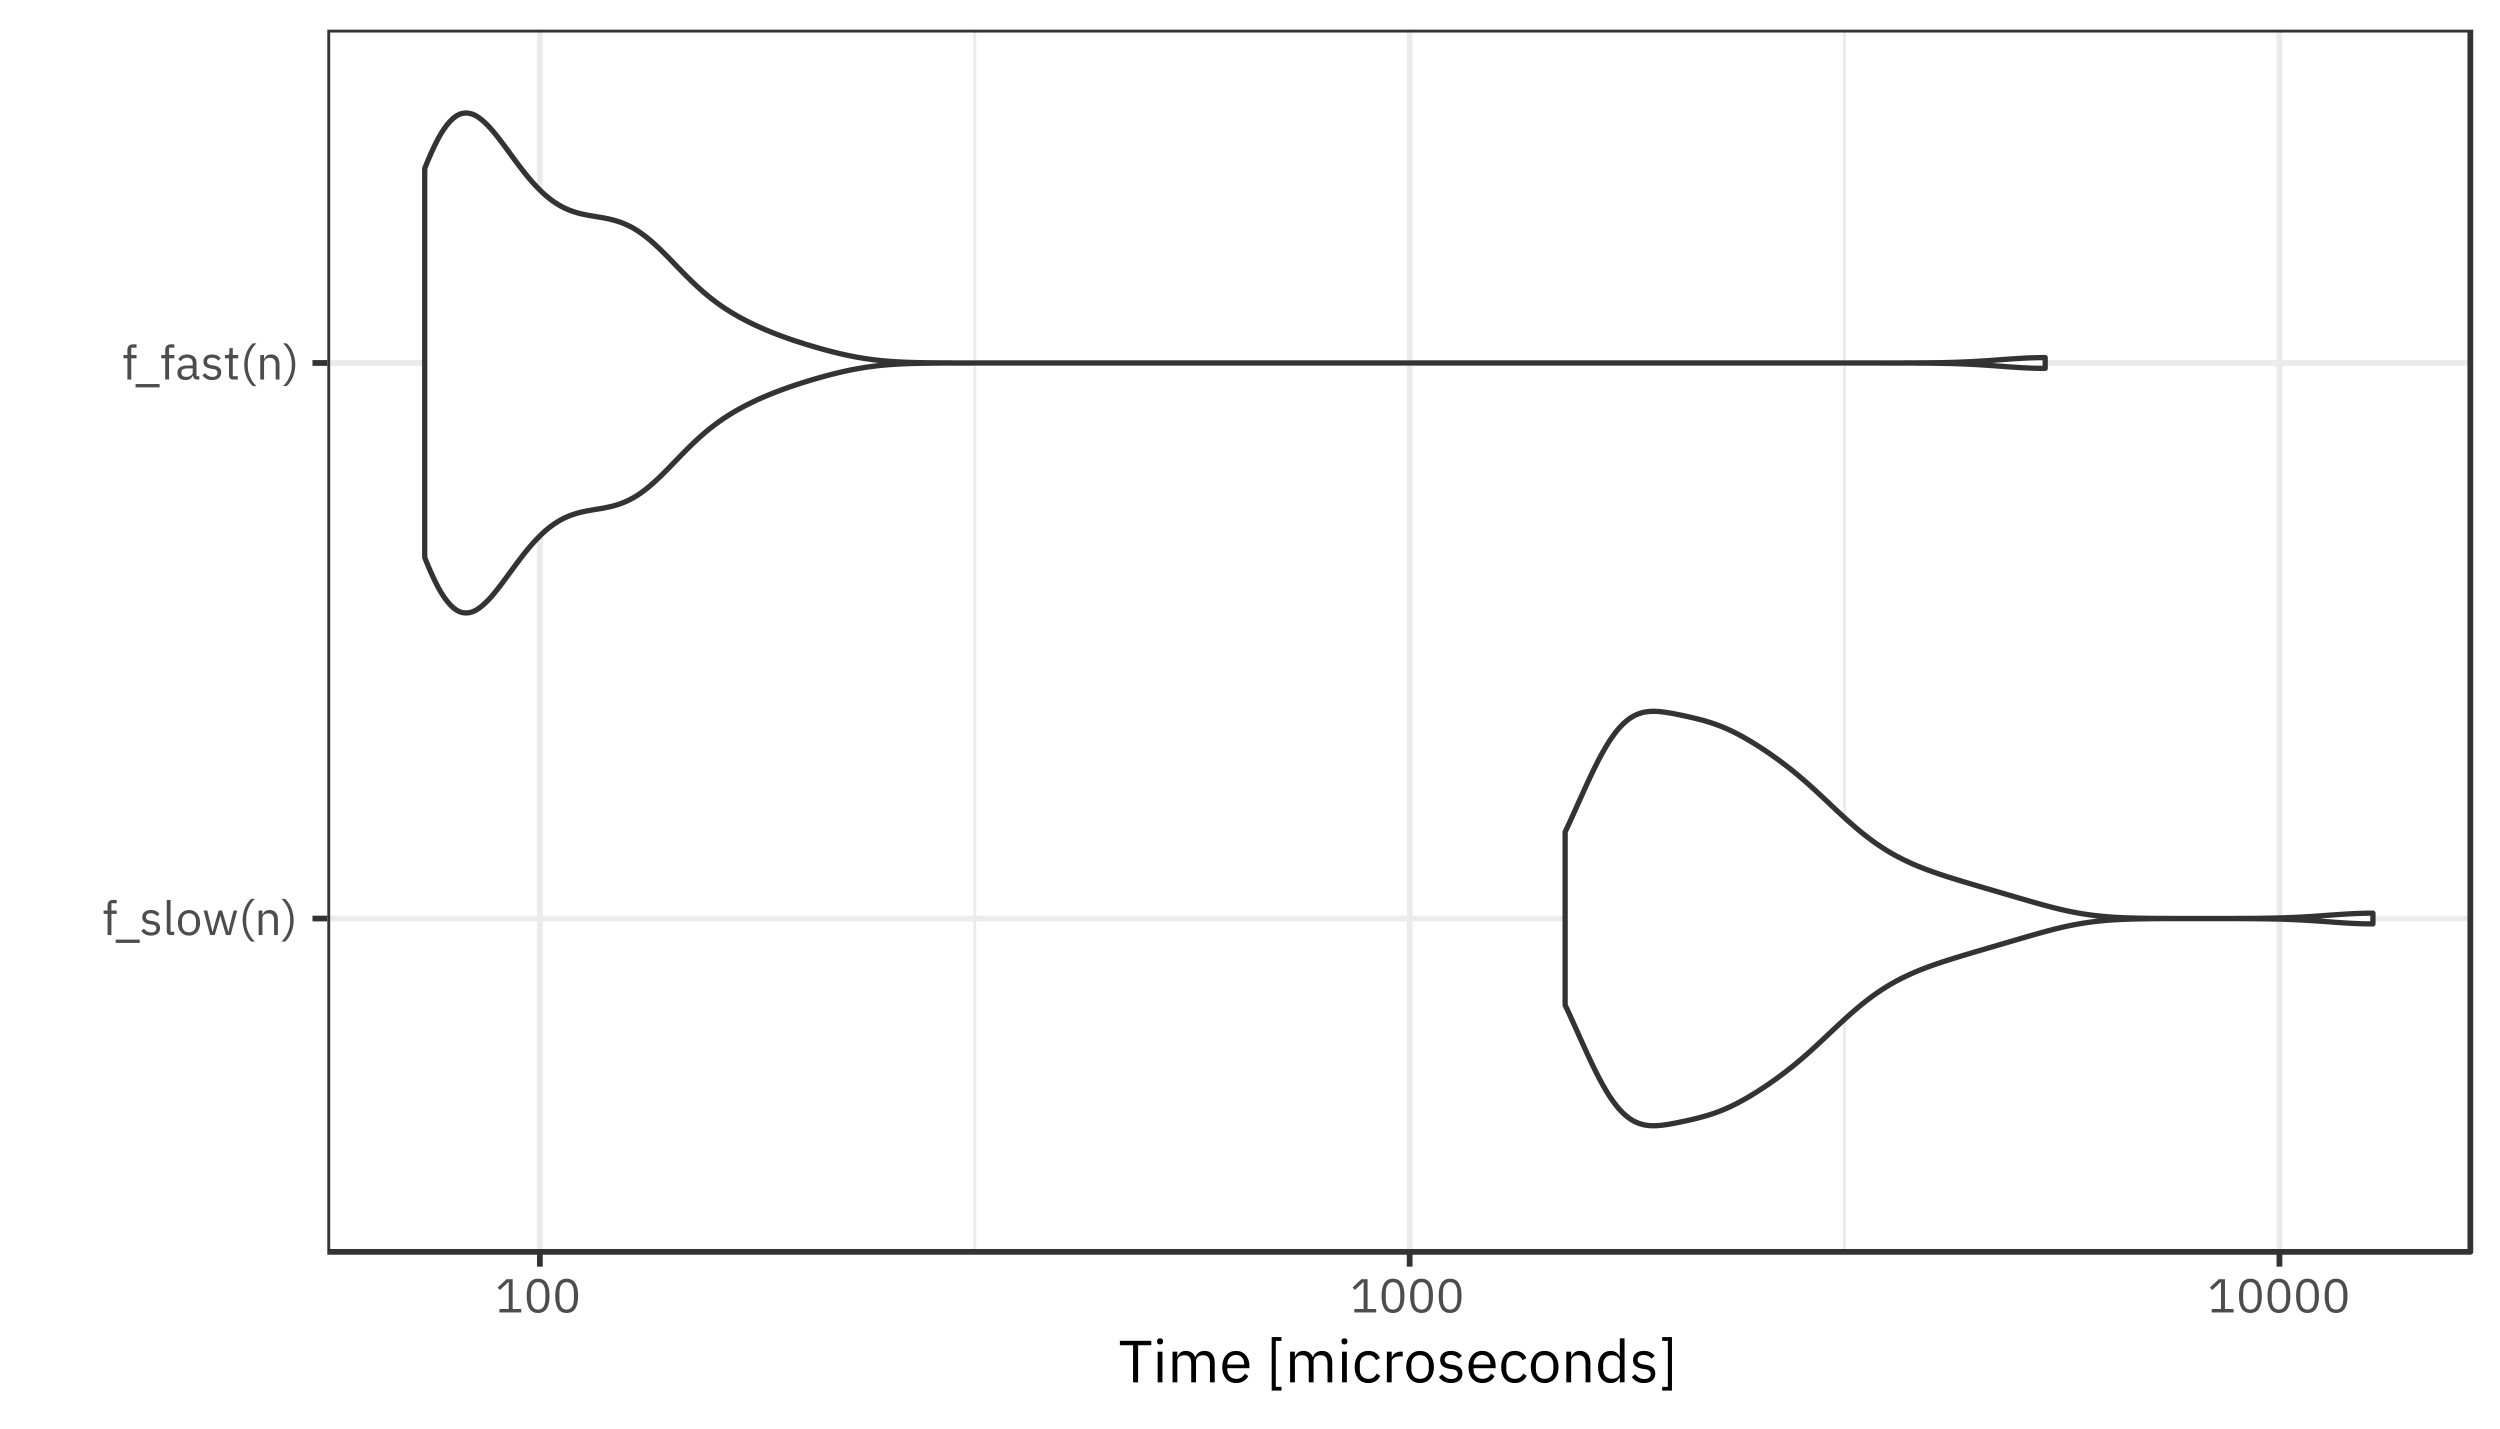 <?xml version="1.0" encoding="UTF-8"?>
<svg xmlns="http://www.w3.org/2000/svg" xmlns:xlink="http://www.w3.org/1999/xlink" width="504pt" height="288pt" viewBox="0 0 504 288" version="1.1">
<defs>
<g>
<symbol overflow="visible" id="glyph0-0">
<path style="stroke:none;" d="M 0.312 0 L 4.219 0 L 4.219 -7.484 L 0.312 -7.484 Z M 0.875 -0.578 L 0.875 -6.906 L 3.641 -6.906 L 3.641 -0.578 Z M 0.875 -0.578 "/>
</symbol>
<symbol overflow="visible" id="glyph0-1">
<path style="stroke:none;" d="M 1.078 0 L 1.859 0 L 1.859 -4.281 L 2.922 -4.281 L 2.922 -4.953 L 1.859 -4.953 L 1.859 -6.422 L 2.922 -6.422 L 2.922 -7.094 L 2.172 -7.094 C 1.438 -7.094 1.078 -6.625 1.078 -5.953 L 1.078 -4.953 L 0.281 -4.953 L 0.281 -4.281 L 1.078 -4.281 Z M 1.078 0 "/>
</symbol>
<symbol overflow="visible" id="glyph0-2">
<path style="stroke:none;" d="M 5.125 1.578 L 5.125 0.906 L 0.281 0.906 L 0.281 1.578 Z M 5.125 1.578 "/>
</symbol>
<symbol overflow="visible" id="glyph0-3">
<path style="stroke:none;" d="M 2.297 0.109 C 3.438 0.109 4.141 -0.469 4.141 -1.422 C 4.141 -2.172 3.719 -2.656 2.625 -2.828 L 2.234 -2.875 C 1.625 -2.969 1.281 -3.172 1.281 -3.641 C 1.281 -4.109 1.625 -4.406 2.25 -4.406 C 2.891 -4.406 3.312 -4.109 3.531 -3.812 L 4.031 -4.266 C 3.641 -4.766 3.109 -5.062 2.312 -5.062 C 1.312 -5.062 0.547 -4.578 0.547 -3.609 C 0.547 -2.688 1.234 -2.312 2.141 -2.172 L 2.531 -2.125 C 3.188 -2.031 3.391 -1.734 3.391 -1.344 C 3.391 -0.828 3.016 -0.531 2.359 -0.531 C 1.734 -0.531 1.281 -0.812 0.891 -1.297 L 0.344 -0.859 C 0.781 -0.266 1.391 0.109 2.297 0.109 Z M 2.297 0.109 "/>
</symbol>
<symbol overflow="visible" id="glyph0-4">
<path style="stroke:none;" d="M 2.312 0 L 2.312 -0.672 L 1.578 -0.672 L 1.578 -7.094 L 0.812 -7.094 L 0.812 -0.797 C 0.812 -0.328 1.109 0 1.625 0 Z M 2.312 0 "/>
</symbol>
<symbol overflow="visible" id="glyph0-5">
<path style="stroke:none;" d="M 2.688 0.109 C 4.016 0.109 4.922 -0.906 4.922 -2.469 C 4.922 -4.047 4.016 -5.062 2.688 -5.062 C 1.359 -5.062 0.453 -4.047 0.453 -2.469 C 0.453 -0.906 1.359 0.109 2.688 0.109 Z M 2.688 -0.562 C 1.859 -0.562 1.281 -1.078 1.281 -2.125 L 1.281 -2.828 C 1.281 -3.875 1.859 -4.391 2.688 -4.391 C 3.516 -4.391 4.094 -3.875 4.094 -2.828 L 4.094 -2.125 C 4.094 -1.078 3.516 -0.562 2.688 -0.562 Z M 2.688 -0.562 "/>
</symbol>
<symbol overflow="visible" id="glyph0-6">
<path style="stroke:none;" d="M 1.625 0 L 2.547 0 L 3.25 -2.375 L 3.672 -3.891 L 3.688 -3.891 L 4.109 -2.375 L 4.812 0 L 5.75 0 L 7.078 -4.953 L 6.344 -4.953 L 5.812 -2.812 L 5.312 -0.641 L 5.281 -0.641 L 4.672 -2.812 L 4.031 -4.953 L 3.344 -4.953 L 2.719 -2.812 L 2.125 -0.641 L 2.094 -0.641 L 1.578 -2.812 L 1.047 -4.953 L 0.297 -4.953 Z M 1.625 0 "/>
</symbol>
<symbol overflow="visible" id="glyph0-7">
<path style="stroke:none;" d="M 0.797 -3 C 0.797 -1.125 1.578 0.516 2.531 1.312 L 3.266 1.312 C 2.219 0.391 1.516 -1.234 1.516 -2.578 L 1.516 -3.391 C 1.516 -4.734 2.203 -6.328 3.266 -7.297 L 2.531 -7.297 C 1.547 -6.453 0.797 -4.844 0.797 -3 Z M 0.797 -3 "/>
</symbol>
<symbol overflow="visible" id="glyph0-8">
<path style="stroke:none;" d="M 1.578 0 L 1.578 -3.438 C 1.578 -4.062 2.172 -4.375 2.797 -4.375 C 3.531 -4.375 3.922 -3.922 3.922 -3.047 L 3.922 0 L 4.688 0 L 4.688 -3.172 C 4.688 -4.375 4.031 -5.062 3.016 -5.062 C 2.281 -5.062 1.859 -4.703 1.625 -4.141 L 1.578 -4.141 L 1.578 -4.953 L 0.812 -4.953 L 0.812 0 Z M 1.578 0 "/>
</symbol>
<symbol overflow="visible" id="glyph0-9">
<path style="stroke:none;" d="M 2.422 -3 C 2.422 -4.844 1.656 -6.453 0.688 -7.297 L -0.047 -7.297 C 1.016 -6.328 1.703 -4.734 1.703 -3.391 L 1.703 -2.578 C 1.703 -1.234 0.984 0.391 -0.047 1.312 L 0.688 1.312 C 1.625 0.516 2.422 -1.125 2.422 -3 Z M 2.422 -3 "/>
</symbol>
<symbol overflow="visible" id="glyph0-10">
<path style="stroke:none;" d="M 4.844 0 L 4.844 -0.672 L 4.281 -0.672 L 4.281 -3.391 C 4.281 -4.438 3.562 -5.062 2.375 -5.062 C 1.484 -5.062 0.891 -4.625 0.625 -4.094 L 1.078 -3.672 C 1.359 -4.109 1.75 -4.406 2.344 -4.406 C 3.125 -4.406 3.516 -4.016 3.516 -3.312 L 3.516 -2.828 L 2.531 -2.828 C 1.094 -2.828 0.422 -2.312 0.422 -1.375 C 0.422 -0.453 1.031 0.109 2.078 0.109 C 2.766 0.109 3.297 -0.203 3.516 -0.812 L 3.562 -0.812 C 3.609 -0.344 3.844 0 4.406 0 Z M 2.203 -0.531 C 1.609 -0.531 1.234 -0.812 1.234 -1.312 L 1.234 -1.5 C 1.234 -1.984 1.625 -2.25 2.5 -2.25 L 3.516 -2.25 L 3.516 -1.438 C 3.516 -0.938 2.969 -0.531 2.203 -0.531 Z M 2.203 -0.531 "/>
</symbol>
<symbol overflow="visible" id="glyph0-11">
<path style="stroke:none;" d="M 2.875 0 L 2.875 -0.672 L 1.859 -0.672 L 1.859 -4.281 L 2.938 -4.281 L 2.938 -4.953 L 1.859 -4.953 L 1.859 -6.328 L 1.172 -6.328 L 1.172 -5.406 C 1.172 -5.062 1.062 -4.953 0.734 -4.953 L 0.281 -4.953 L 0.281 -4.281 L 1.094 -4.281 L 1.094 -0.812 C 1.094 -0.328 1.375 0 1.906 0 Z M 2.875 0 "/>
</symbol>
<symbol overflow="visible" id="glyph0-12">
<path style="stroke:none;" d="M 5.25 0 L 5.25 -0.703 L 3.516 -0.703 L 3.516 -6.703 L 2.266 -6.703 L 0.484 -5.031 L 0.953 -4.531 L 2.641 -6.109 L 2.719 -6.109 L 2.719 -0.703 L 0.844 -0.703 L 0.844 0 Z M 5.25 0 "/>
</symbol>
<symbol overflow="visible" id="glyph0-13">
<path style="stroke:none;" d="M 2.875 0.109 C 4.484 0.109 5.188 -1.156 5.188 -3.344 C 5.188 -5.531 4.484 -6.812 2.875 -6.812 C 1.281 -6.812 0.578 -5.531 0.578 -3.344 C 0.578 -1.156 1.281 0.109 2.875 0.109 Z M 2.875 -0.578 C 1.828 -0.578 1.422 -1.5 1.422 -2.797 L 1.422 -3.891 C 1.422 -5.188 1.828 -6.109 2.875 -6.109 C 3.922 -6.109 4.344 -5.188 4.344 -3.891 L 4.344 -2.797 C 4.344 -1.5 3.922 -0.578 2.875 -0.578 Z M 2.875 -0.578 "/>
</symbol>
<symbol overflow="visible" id="glyph1-0">
<path style="stroke:none;" d="M 0.391 0 L 5.281 0 L 5.281 -9.359 L 0.391 -9.359 Z M 1.109 -0.719 L 1.109 -8.641 L 4.562 -8.641 L 4.562 -0.719 Z M 1.109 -0.719 "/>
</symbol>
<symbol overflow="visible" id="glyph1-1">
<path style="stroke:none;" d="M 6.594 -7.484 L 6.594 -8.375 L 0.266 -8.375 L 0.266 -7.484 L 2.922 -7.484 L 2.922 0 L 3.938 0 L 3.938 -7.484 Z M 6.594 -7.484 "/>
</symbol>
<symbol overflow="visible" id="glyph1-2">
<path style="stroke:none;" d="M 1.5 -7.641 C 1.906 -7.641 2.094 -7.859 2.094 -8.188 L 2.094 -8.344 C 2.094 -8.656 1.906 -8.875 1.5 -8.875 C 1.094 -8.875 0.906 -8.656 0.906 -8.344 L 0.906 -8.188 C 0.906 -7.859 1.094 -7.641 1.5 -7.641 Z M 1.016 0 L 1.984 0 L 1.984 -6.188 L 1.016 -6.188 Z M 1.016 0 "/>
</symbol>
<symbol overflow="visible" id="glyph1-3">
<path style="stroke:none;" d="M 1.984 0 L 1.984 -4.297 C 1.984 -5.094 2.703 -5.469 3.453 -5.469 C 4.375 -5.469 4.781 -4.906 4.781 -3.797 L 4.781 0 L 5.75 0 L 5.75 -4.297 C 5.75 -5.094 6.438 -5.469 7.203 -5.469 C 8.141 -5.469 8.562 -4.891 8.562 -3.797 L 8.562 0 L 9.516 0 L 9.516 -3.969 C 9.516 -5.469 8.766 -6.344 7.5 -6.344 C 6.438 -6.344 5.844 -5.75 5.609 -5.078 L 5.594 -5.078 C 5.25 -5.969 4.516 -6.344 3.703 -6.344 C 2.734 -6.344 2.297 -5.812 2.031 -5.188 L 1.984 -5.188 L 1.984 -6.188 L 1.016 -6.188 L 1.016 0 Z M 1.984 0 "/>
</symbol>
<symbol overflow="visible" id="glyph1-4">
<path style="stroke:none;" d="M 3.344 0.141 C 4.516 0.141 5.406 -0.438 5.797 -1.266 L 5.109 -1.766 C 4.781 -1.078 4.188 -0.703 3.406 -0.703 C 2.25 -0.703 1.578 -1.5 1.578 -2.562 L 1.578 -2.859 L 6.031 -2.859 L 6.031 -3.312 C 6.031 -5.062 5 -6.344 3.344 -6.344 C 1.672 -6.344 0.562 -5.062 0.562 -3.094 C 0.562 -1.125 1.672 0.141 3.344 0.141 Z M 3.344 -5.531 C 4.328 -5.531 4.984 -4.797 4.984 -3.703 L 4.984 -3.578 L 1.578 -3.578 L 1.578 -3.656 C 1.578 -4.734 2.297 -5.531 3.344 -5.531 Z M 3.344 -5.531 "/>
</symbol>
<symbol overflow="visible" id="glyph1-5">
<path style="stroke:none;" d=""/>
</symbol>
<symbol overflow="visible" id="glyph1-6">
<path style="stroke:none;" d="M 3.078 1.656 L 3.078 0.906 L 1.938 0.906 L 1.938 -8.359 L 3.078 -8.359 L 3.078 -9.125 L 1.109 -9.125 L 1.109 1.656 Z M 3.078 1.656 "/>
</symbol>
<symbol overflow="visible" id="glyph1-7">
<path style="stroke:none;" d="M 3.328 0.141 C 4.5 0.141 5.297 -0.438 5.703 -1.312 L 5 -1.781 C 4.672 -1.078 4.109 -0.703 3.328 -0.703 C 2.188 -0.703 1.594 -1.484 1.594 -2.562 L 1.594 -3.625 C 1.594 -4.703 2.188 -5.484 3.328 -5.484 C 4.078 -5.484 4.609 -5.109 4.844 -4.469 L 5.641 -4.891 C 5.281 -5.734 4.547 -6.344 3.328 -6.344 C 1.578 -6.344 0.562 -5.078 0.562 -3.094 C 0.562 -1.109 1.578 0.141 3.328 0.141 Z M 3.328 0.141 "/>
</symbol>
<symbol overflow="visible" id="glyph1-8">
<path style="stroke:none;" d="M 1.984 0 L 1.984 -4.203 C 1.984 -4.781 2.609 -5.234 3.641 -5.234 L 4.203 -5.234 L 4.203 -6.188 L 3.828 -6.188 C 2.812 -6.188 2.25 -5.641 2.047 -5.047 L 1.984 -5.047 L 1.984 -6.188 L 1.016 -6.188 L 1.016 0 Z M 1.984 0 "/>
</symbol>
<symbol overflow="visible" id="glyph1-9">
<path style="stroke:none;" d="M 3.359 0.141 C 5.016 0.141 6.156 -1.125 6.156 -3.094 C 6.156 -5.062 5.016 -6.344 3.359 -6.344 C 1.703 -6.344 0.562 -5.062 0.562 -3.094 C 0.562 -1.125 1.703 0.141 3.359 0.141 Z M 3.359 -0.703 C 2.328 -0.703 1.594 -1.344 1.594 -2.656 L 1.594 -3.547 C 1.594 -4.844 2.328 -5.484 3.359 -5.484 C 4.391 -5.484 5.125 -4.844 5.125 -3.547 L 5.125 -2.656 C 5.125 -1.344 4.391 -0.703 3.359 -0.703 Z M 3.359 -0.703 "/>
</symbol>
<symbol overflow="visible" id="glyph1-10">
<path style="stroke:none;" d="M 2.875 0.141 C 4.297 0.141 5.172 -0.594 5.172 -1.781 C 5.172 -2.719 4.641 -3.328 3.281 -3.531 L 2.797 -3.594 C 2.031 -3.719 1.609 -3.953 1.609 -4.562 C 1.609 -5.141 2.031 -5.516 2.812 -5.516 C 3.609 -5.516 4.141 -5.141 4.422 -4.766 L 5.047 -5.344 C 4.547 -5.969 3.891 -6.344 2.891 -6.344 C 1.625 -6.344 0.688 -5.734 0.688 -4.516 C 0.688 -3.359 1.531 -2.891 2.672 -2.719 L 3.172 -2.656 C 3.984 -2.531 4.25 -2.156 4.25 -1.688 C 4.25 -1.047 3.766 -0.672 2.953 -0.672 C 2.172 -0.672 1.594 -1.016 1.109 -1.625 L 0.438 -1.062 C 0.984 -0.344 1.734 0.141 2.875 0.141 Z M 2.875 0.141 "/>
</symbol>
<symbol overflow="visible" id="glyph1-11">
<path style="stroke:none;" d="M 1.984 0 L 1.984 -4.297 C 1.984 -5.094 2.719 -5.469 3.484 -5.469 C 4.422 -5.469 4.891 -4.906 4.891 -3.797 L 4.891 0 L 5.859 0 L 5.859 -3.969 C 5.859 -5.469 5.047 -6.344 3.781 -6.344 C 2.859 -6.344 2.328 -5.875 2.031 -5.188 L 1.984 -5.188 L 1.984 -6.188 L 1.016 -6.188 L 1.016 0 Z M 1.984 0 "/>
</symbol>
<symbol overflow="visible" id="glyph1-12">
<path style="stroke:none;" d="M 4.984 0 L 5.938 0 L 5.938 -8.875 L 4.984 -8.875 L 4.984 -5.188 L 4.938 -5.188 C 4.609 -5.969 3.969 -6.344 3.125 -6.344 C 1.578 -6.344 0.594 -5.078 0.594 -3.094 C 0.594 -1.109 1.578 0.141 3.125 0.141 C 3.969 0.141 4.562 -0.234 4.938 -1.016 L 4.984 -1.016 Z M 3.391 -0.719 C 2.297 -0.719 1.625 -1.469 1.625 -2.562 L 1.625 -3.625 C 1.625 -4.734 2.297 -5.469 3.391 -5.469 C 4.266 -5.469 4.984 -4.969 4.984 -4.281 L 4.984 -1.984 C 4.984 -1.172 4.266 -0.719 3.391 -0.719 Z M 3.391 -0.719 "/>
</symbol>
<symbol overflow="visible" id="glyph1-13">
<path style="stroke:none;" d="M 0.719 -9.125 L 0.719 -8.359 L 1.859 -8.359 L 1.859 0.906 L 0.719 0.906 L 0.719 1.656 L 2.688 1.656 L 2.688 -9.125 Z M 0.719 -9.125 "/>
</symbol>
</g>
<clipPath id="clip1">
  <path d="M 65.984 5.977 L 499 5.977 L 499 253 L 65.984 253 Z M 65.984 5.977 "/>
</clipPath>
<clipPath id="clip2">
  <path d="M 196 5.977 L 197 5.977 L 197 253 L 196 253 Z M 196 5.977 "/>
</clipPath>
<clipPath id="clip3">
  <path d="M 371 5.977 L 373 5.977 L 373 253 L 371 253 Z M 371 5.977 "/>
</clipPath>
<clipPath id="clip4">
  <path d="M 65.984 184 L 499 184 L 499 186 L 65.984 186 Z M 65.984 184 "/>
</clipPath>
<clipPath id="clip5">
  <path d="M 65.984 72 L 499 72 L 499 74 L 65.984 74 Z M 65.984 72 "/>
</clipPath>
<clipPath id="clip6">
  <path d="M 108 5.977 L 110 5.977 L 110 253 L 108 253 Z M 108 5.977 "/>
</clipPath>
<clipPath id="clip7">
  <path d="M 283 5.977 L 285 5.977 L 285 253 L 283 253 Z M 283 5.977 "/>
</clipPath>
<clipPath id="clip8">
  <path d="M 458 5.977 L 461 5.977 L 461 253 L 458 253 Z M 458 5.977 "/>
</clipPath>
<clipPath id="clip9">
  <path d="M 65.984 5.977 L 499 5.977 L 499 253 L 65.984 253 Z M 65.984 5.977 "/>
</clipPath>
</defs>
<g id="surface824">
<rect x="0" y="0" width="504" height="288" style="fill:rgb(100%,100%,100%);fill-opacity:1;stroke:none;"/>
<rect x="0" y="0" width="504" height="288" style="fill:rgb(100%,100%,100%);fill-opacity:1;stroke:none;"/>
<path style="fill:none;stroke-width:1.164;stroke-linecap:round;stroke-linejoin:round;stroke:rgb(100%,100%,100%);stroke-opacity:1;stroke-miterlimit:10;" d="M 0 288 L 504 288 L 504 0 L 0 0 Z M 0 288 "/>
<g clip-path="url(#clip1)" clip-rule="nonzero">
<path style=" stroke:none;fill-rule:nonzero;fill:rgb(100%,100%,100%);fill-opacity:1;" d="M 65.984 252.375 L 498.02 252.375 L 498.02 5.98 L 65.984 5.98 Z M 65.984 252.375 "/>
</g>
<g clip-path="url(#clip2)" clip-rule="nonzero">
<path style="fill:none;stroke-width:0.582;stroke-linecap:butt;stroke-linejoin:round;stroke:rgb(92.157%,92.157%,92.157%);stroke-opacity:1;stroke-miterlimit:10;" d="M 196.512 252.375 L 196.512 5.977 "/>
</g>
<g clip-path="url(#clip3)" clip-rule="nonzero">
<path style="fill:none;stroke-width:0.582;stroke-linecap:butt;stroke-linejoin:round;stroke:rgb(92.157%,92.157%,92.157%);stroke-opacity:1;stroke-miterlimit:10;" d="M 371.863 252.375 L 371.863 5.977 "/>
</g>
<g clip-path="url(#clip4)" clip-rule="nonzero">
<path style="fill:none;stroke-width:1.164;stroke-linecap:butt;stroke-linejoin:round;stroke:rgb(92.157%,92.157%,92.157%);stroke-opacity:1;stroke-miterlimit:10;" d="M 65.984 185.176 L 498.023 185.176 "/>
</g>
<g clip-path="url(#clip5)" clip-rule="nonzero">
<path style="fill:none;stroke-width:1.164;stroke-linecap:butt;stroke-linejoin:round;stroke:rgb(92.157%,92.157%,92.157%);stroke-opacity:1;stroke-miterlimit:10;" d="M 65.984 73.176 L 498.023 73.176 "/>
</g>
<g clip-path="url(#clip6)" clip-rule="nonzero">
<path style="fill:none;stroke-width:1.164;stroke-linecap:butt;stroke-linejoin:round;stroke:rgb(92.157%,92.157%,92.157%);stroke-opacity:1;stroke-miterlimit:10;" d="M 108.84 252.375 L 108.84 5.977 "/>
</g>
<g clip-path="url(#clip7)" clip-rule="nonzero">
<path style="fill:none;stroke-width:1.164;stroke-linecap:butt;stroke-linejoin:round;stroke:rgb(92.157%,92.157%,92.157%);stroke-opacity:1;stroke-miterlimit:10;" d="M 284.188 252.375 L 284.188 5.977 "/>
</g>
<g clip-path="url(#clip8)" clip-rule="nonzero">
<path style="fill:none;stroke-width:1.164;stroke-linecap:butt;stroke-linejoin:round;stroke:rgb(92.157%,92.157%,92.157%);stroke-opacity:1;stroke-miterlimit:10;" d="M 459.535 252.375 L 459.535 5.977 "/>
</g>
<path style="fill-rule:nonzero;fill:rgb(100%,100%,100%);fill-opacity:1;stroke-width:1.067;stroke-linecap:round;stroke-linejoin:round;stroke:rgb(20%,20%,20%);stroke-opacity:1;stroke-miterlimit:10;" d="M 315.531 202.629 L 315.852 203.305 L 316.168 203.988 L 316.488 204.68 L 316.805 205.375 L 317.125 206.078 L 317.445 206.785 L 317.762 207.492 L 318.082 208.203 L 318.398 208.914 L 318.719 209.625 L 319.039 210.332 L 319.355 211.039 L 319.676 211.738 L 319.992 212.438 L 320.312 213.125 L 320.629 213.805 L 320.949 214.477 L 321.27 215.137 L 321.586 215.785 L 321.906 216.422 L 322.223 217.043 L 322.543 217.648 L 322.863 218.242 L 323.18 218.82 L 323.5 219.375 L 323.816 219.914 L 324.137 220.441 L 324.453 220.938 L 324.773 221.418 L 325.094 221.883 L 325.41 222.32 L 325.73 222.734 L 326.047 223.137 L 326.367 223.512 L 326.688 223.863 L 327.004 224.195 L 327.324 224.508 L 327.641 224.793 L 327.961 225.062 L 328.281 225.316 L 328.598 225.539 L 328.918 225.746 L 329.234 225.938 L 329.555 226.105 L 329.871 226.254 L 330.191 226.391 L 330.512 226.508 L 330.828 226.609 L 331.148 226.695 L 331.465 226.77 L 331.785 226.828 L 332.105 226.875 L 332.422 226.91 L 332.742 226.934 L 333.059 226.945 L 333.379 226.949 L 333.695 226.945 L 334.016 226.93 L 334.336 226.91 L 334.652 226.883 L 334.973 226.852 L 335.289 226.812 L 335.609 226.773 L 335.93 226.727 L 336.246 226.676 L 336.566 226.621 L 336.883 226.566 L 337.523 226.449 L 337.84 226.387 L 338.16 226.324 L 338.477 226.258 L 338.797 226.195 L 339.113 226.125 L 339.434 226.059 L 339.754 225.988 L 340.07 225.922 L 340.391 225.848 L 340.707 225.777 L 341.348 225.629 L 341.664 225.551 L 341.984 225.473 L 342.301 225.395 L 342.621 225.312 L 342.938 225.227 L 343.258 225.141 L 343.578 225.051 L 343.895 224.961 L 344.215 224.867 L 344.531 224.77 L 344.852 224.668 L 345.172 224.562 L 345.488 224.457 L 345.809 224.344 L 346.125 224.23 L 346.445 224.109 L 346.762 223.988 L 347.082 223.863 L 347.402 223.73 L 347.719 223.598 L 348.039 223.461 L 348.355 223.316 L 348.676 223.172 L 348.996 223.023 L 349.312 222.871 L 349.633 222.711 L 349.949 222.551 L 350.27 222.387 L 350.59 222.219 L 350.906 222.047 L 351.227 221.875 L 351.543 221.695 L 351.863 221.516 L 352.18 221.332 L 352.5 221.148 L 352.82 220.957 L 353.137 220.766 L 353.457 220.57 L 353.773 220.375 L 354.094 220.176 L 354.414 219.973 L 354.73 219.77 L 355.051 219.562 L 355.367 219.355 L 355.688 219.145 L 356.004 218.93 L 356.324 218.715 L 356.645 218.496 L 356.961 218.277 L 357.281 218.055 L 357.598 217.828 L 358.238 217.375 L 358.555 217.141 L 358.875 216.906 L 359.191 216.672 L 359.832 216.188 L 360.148 215.945 L 360.469 215.695 L 360.785 215.445 L 361.105 215.191 L 361.422 214.938 L 361.742 214.68 L 362.062 214.418 L 362.379 214.152 L 362.699 213.887 L 363.016 213.617 L 363.656 213.07 L 363.973 212.789 L 364.293 212.512 L 364.609 212.227 L 364.93 211.941 L 365.246 211.656 L 365.566 211.367 L 365.887 211.074 L 366.203 210.781 L 366.523 210.488 L 366.84 210.191 L 367.16 209.895 L 367.48 209.594 L 367.797 209.297 L 368.117 208.996 L 368.434 208.695 L 369.074 208.094 L 369.391 207.793 L 369.711 207.492 L 370.027 207.195 L 370.348 206.895 L 370.664 206.598 L 370.984 206.301 L 371.305 206.008 L 371.621 205.715 L 371.941 205.422 L 372.258 205.137 L 372.578 204.848 L 372.898 204.562 L 373.215 204.281 L 373.535 204.004 L 373.852 203.73 L 374.172 203.457 L 374.488 203.188 L 375.129 202.656 L 375.445 202.398 L 375.766 202.145 L 376.082 201.895 L 376.402 201.645 L 376.723 201.402 L 377.039 201.164 L 377.359 200.926 L 377.676 200.695 L 377.996 200.469 L 378.312 200.242 L 378.633 200.023 L 378.953 199.809 L 379.27 199.598 L 379.59 199.391 L 379.906 199.188 L 380.227 198.988 L 380.547 198.793 L 380.863 198.602 L 381.184 198.414 L 381.5 198.23 L 381.82 198.051 L 382.141 197.875 L 382.457 197.703 L 382.777 197.535 L 383.094 197.367 L 383.414 197.203 L 383.73 197.047 L 384.051 196.891 L 384.371 196.738 L 384.688 196.59 L 385.008 196.445 L 385.324 196.301 L 385.645 196.16 L 385.965 196.023 L 386.281 195.887 L 386.602 195.754 L 386.918 195.625 L 387.238 195.496 L 387.555 195.367 L 388.195 195.125 L 388.512 195.004 L 388.832 194.887 L 389.148 194.77 L 389.789 194.543 L 390.105 194.434 L 390.426 194.32 L 390.742 194.211 L 391.383 194 L 391.699 193.895 L 392.02 193.789 L 392.336 193.688 L 392.656 193.586 L 392.973 193.484 L 393.613 193.281 L 393.93 193.184 L 394.25 193.086 L 394.566 192.988 L 395.207 192.793 L 395.523 192.695 L 395.844 192.598 L 396.16 192.504 L 396.48 192.406 L 396.797 192.312 L 397.438 192.125 L 397.754 192.027 L 398.074 191.934 L 398.391 191.84 L 399.031 191.652 L 399.348 191.559 L 399.668 191.465 L 399.984 191.371 L 400.305 191.277 L 400.621 191.184 L 400.941 191.09 L 401.262 191 L 401.578 190.906 L 401.898 190.812 L 402.215 190.719 L 402.855 190.531 L 403.172 190.438 L 403.492 190.344 L 403.809 190.254 L 404.449 190.066 L 404.766 189.973 L 405.086 189.879 L 405.402 189.785 L 405.723 189.691 L 406.039 189.598 L 406.359 189.508 L 406.68 189.414 L 406.996 189.32 L 407.316 189.227 L 407.633 189.133 L 407.953 189.039 L 408.273 188.949 L 408.59 188.855 L 408.91 188.762 L 409.227 188.672 L 409.547 188.578 L 409.863 188.488 L 410.504 188.309 L 410.82 188.219 L 411.141 188.129 L 411.457 188.039 L 411.777 187.953 L 412.098 187.863 L 412.414 187.777 L 412.734 187.691 L 413.051 187.609 L 413.371 187.523 L 413.691 187.441 L 414.008 187.359 L 414.328 187.281 L 414.645 187.203 L 414.965 187.125 L 415.281 187.047 L 415.922 186.898 L 416.238 186.828 L 416.559 186.758 L 416.875 186.688 L 417.516 186.555 L 417.832 186.492 L 418.152 186.43 L 418.469 186.371 L 418.789 186.312 L 419.105 186.254 L 419.746 186.145 L 420.062 186.094 L 420.383 186.047 L 420.699 185.996 L 421.02 185.953 L 421.34 185.906 L 421.656 185.867 L 421.977 185.824 L 422.293 185.785 L 422.613 185.75 L 422.93 185.715 L 423.25 185.68 L 423.57 185.648 L 423.887 185.617 L 424.207 185.586 L 424.523 185.559 L 424.844 185.535 L 425.164 185.508 L 425.48 185.484 L 425.801 185.465 L 426.117 185.441 L 426.438 185.422 L 426.758 185.406 L 427.074 185.387 L 427.395 185.371 L 427.711 185.355 L 428.031 185.34 L 428.348 185.328 L 428.988 185.305 L 429.305 185.293 L 429.625 185.285 L 429.941 185.273 L 430.582 185.258 L 430.898 185.25 L 431.219 185.242 L 431.535 185.238 L 431.855 185.23 L 432.172 185.227 L 432.812 185.219 L 433.129 185.215 L 433.449 185.211 L 433.766 185.207 L 434.406 185.199 L 434.723 185.199 L 435.043 185.195 L 435.359 185.191 L 436 185.191 L 436.316 185.188 L 436.637 185.188 L 436.953 185.184 L 437.91 185.184 L 438.23 185.18 L 440.141 185.18 L 440.461 185.176 L 447.152 185.176 L 447.473 185.18 L 449.383 185.18 L 449.703 185.184 L 450.977 185.184 L 451.297 185.188 L 451.934 185.188 L 452.25 185.191 L 452.57 185.191 L 452.891 185.195 L 453.207 185.195 L 453.527 185.199 L 453.844 185.203 L 454.164 185.203 L 454.48 185.207 L 455.121 185.215 L 455.438 185.219 L 455.758 185.223 L 456.074 185.227 L 456.715 185.234 L 457.031 185.238 L 457.352 185.246 L 457.668 185.25 L 458.309 185.266 L 458.625 185.273 L 458.945 185.281 L 459.262 185.289 L 459.582 185.297 L 459.898 185.305 L 460.539 185.328 L 460.855 185.336 L 461.176 185.348 L 461.492 185.359 L 461.812 185.375 L 462.133 185.387 L 462.449 185.402 L 462.77 185.414 L 463.086 185.43 L 463.406 185.445 L 463.723 185.461 L 464.043 185.48 L 464.363 185.496 L 464.68 185.516 L 465 185.535 L 465.316 185.551 L 465.637 185.57 L 465.957 185.594 L 466.273 185.613 L 466.594 185.633 L 466.91 185.656 L 467.23 185.676 L 467.547 185.699 L 468.188 185.746 L 468.504 185.77 L 468.824 185.789 L 469.141 185.812 L 469.781 185.859 L 470.098 185.883 L 470.418 185.906 L 470.734 185.93 L 471.055 185.953 L 471.375 185.973 L 471.691 185.996 L 472.012 186.016 L 472.328 186.039 L 472.648 186.059 L 472.965 186.078 L 473.285 186.098 L 473.605 186.113 L 473.922 186.133 L 474.242 186.148 L 474.559 186.164 L 474.879 186.18 L 475.199 186.191 L 475.516 186.203 L 475.836 186.215 L 476.152 186.227 L 476.473 186.234 L 476.789 186.242 L 477.43 186.25 L 477.746 186.254 L 478.066 186.258 L 478.383 186.258 L 478.383 184.094 L 477.746 184.094 L 477.43 184.098 L 477.109 184.102 L 476.789 184.109 L 476.473 184.117 L 476.152 184.125 L 475.836 184.137 L 475.516 184.145 L 475.199 184.156 L 474.559 184.188 L 474.242 184.199 L 473.922 184.219 L 473.605 184.234 L 472.965 184.273 L 472.648 184.293 L 472.328 184.312 L 472.012 184.332 L 471.691 184.355 L 471.375 184.375 L 470.734 184.422 L 470.418 184.441 L 470.098 184.465 L 469.781 184.488 L 469.141 184.535 L 468.824 184.559 L 468.504 184.582 L 468.188 184.605 L 467.867 184.629 L 467.547 184.648 L 467.23 184.672 L 466.91 184.695 L 466.594 184.715 L 466.273 184.738 L 465.957 184.758 L 465.316 184.797 L 465 184.816 L 464.68 184.836 L 464.363 184.852 L 464.043 184.871 L 463.723 184.887 L 463.406 184.902 L 463.086 184.918 L 462.77 184.934 L 462.449 184.949 L 462.133 184.961 L 461.812 184.977 L 461.492 184.988 L 461.176 185 L 460.855 185.012 L 460.539 185.023 L 460.219 185.035 L 459.898 185.043 L 459.582 185.051 L 459.262 185.062 L 458.945 185.07 L 458.625 185.078 L 458.309 185.086 L 457.988 185.09 L 457.668 185.098 L 457.352 185.105 L 457.031 185.109 L 456.715 185.113 L 456.395 185.121 L 456.074 185.125 L 455.758 185.129 L 455.438 185.133 L 455.121 185.137 L 454.48 185.145 L 454.164 185.145 L 453.844 185.148 L 453.527 185.152 L 453.207 185.152 L 452.891 185.156 L 452.57 185.156 L 452.25 185.16 L 451.613 185.16 L 451.297 185.164 L 450.656 185.164 L 450.34 185.168 L 449.066 185.168 L 448.746 185.172 L 439.184 185.172 L 438.867 185.168 L 437.59 185.168 L 437.273 185.164 L 436.637 185.164 L 436.316 185.16 L 435.68 185.16 L 435.359 185.156 L 435.043 185.152 L 434.723 185.152 L 434.406 185.148 L 434.086 185.148 L 433.766 185.145 L 433.449 185.141 L 433.129 185.137 L 432.812 185.133 L 432.492 185.129 L 432.172 185.121 L 431.855 185.117 L 431.535 185.113 L 431.219 185.105 L 430.898 185.098 L 430.582 185.09 L 429.941 185.074 L 429.625 185.066 L 429.305 185.055 L 428.988 185.047 L 428.668 185.035 L 428.348 185.02 L 428.031 185.008 L 427.711 184.992 L 427.395 184.977 L 427.074 184.961 L 426.758 184.945 L 426.117 184.906 L 425.801 184.887 L 425.48 184.863 L 425.164 184.84 L 424.844 184.816 L 424.523 184.789 L 424.207 184.762 L 423.887 184.734 L 423.57 184.703 L 423.25 184.668 L 422.93 184.637 L 422.613 184.602 L 422.293 184.562 L 421.977 184.523 L 421.656 184.484 L 421.34 184.441 L 421.02 184.398 L 420.699 184.352 L 420.383 184.305 L 420.062 184.254 L 419.746 184.203 L 419.105 184.094 L 418.789 184.039 L 418.469 183.98 L 418.152 183.918 L 417.832 183.859 L 417.516 183.793 L 416.875 183.66 L 416.559 183.594 L 416.238 183.523 L 415.922 183.449 L 415.602 183.379 L 415.281 183.301 L 414.965 183.227 L 414.645 183.148 L 414.328 183.07 L 414.008 182.988 L 413.691 182.906 L 413.051 182.742 L 412.734 182.656 L 412.414 182.57 L 412.098 182.484 L 411.777 182.398 L 411.457 182.309 L 411.141 182.223 L 410.82 182.133 L 410.504 182.043 L 410.184 181.953 L 409.863 181.859 L 409.547 181.77 L 409.227 181.68 L 408.91 181.586 L 408.59 181.492 L 408.273 181.402 L 407.633 181.215 L 407.316 181.125 L 406.996 181.031 L 406.68 180.938 L 406.039 180.75 L 405.723 180.656 L 405.402 180.562 L 405.086 180.469 L 404.766 180.379 L 404.449 180.285 L 403.809 180.098 L 403.492 180.004 L 403.172 179.91 L 402.855 179.816 L 402.535 179.723 L 402.215 179.633 L 401.898 179.539 L 401.578 179.445 L 401.262 179.352 L 400.621 179.164 L 400.305 179.07 L 399.984 178.977 L 399.668 178.883 L 399.348 178.793 L 399.031 178.699 L 398.711 178.602 L 398.391 178.508 L 398.074 178.414 L 397.754 178.32 L 397.438 178.227 L 397.117 178.133 L 396.797 178.035 L 396.48 177.941 L 396.16 177.848 L 395.844 177.75 L 395.523 177.652 L 395.207 177.559 L 394.566 177.363 L 394.25 177.266 L 393.93 177.164 L 393.613 177.066 L 393.293 176.965 L 392.973 176.867 L 392.656 176.766 L 392.336 176.664 L 392.02 176.559 L 391.699 176.457 L 391.383 176.352 L 391.062 176.242 L 390.742 176.137 L 390.426 176.027 L 390.105 175.918 L 389.789 175.809 L 389.469 175.695 L 389.148 175.578 L 388.832 175.465 L 388.512 175.344 L 388.195 175.227 L 387.875 175.105 L 387.555 174.98 L 387.238 174.855 L 386.918 174.727 L 386.602 174.598 L 386.281 174.465 L 385.965 174.328 L 385.645 174.191 L 385.324 174.051 L 385.008 173.906 L 384.688 173.762 L 384.371 173.609 L 384.051 173.457 L 383.73 173.301 L 383.414 173.145 L 383.094 172.98 L 382.777 172.816 L 382.457 172.648 L 382.141 172.477 L 381.82 172.297 L 381.5 172.121 L 381.184 171.934 L 380.863 171.746 L 380.547 171.555 L 380.227 171.363 L 379.906 171.16 L 379.59 170.957 L 379.27 170.754 L 378.953 170.539 L 378.633 170.324 L 378.312 170.105 L 377.996 169.883 L 377.676 169.656 L 377.359 169.422 L 377.039 169.188 L 376.723 168.949 L 376.082 168.457 L 375.766 168.203 L 375.445 167.949 L 375.129 167.691 L 374.809 167.43 L 374.488 167.164 L 374.172 166.895 L 373.852 166.621 L 373.535 166.344 L 373.215 166.066 L 372.898 165.785 L 372.258 165.215 L 371.941 164.926 L 371.621 164.633 L 371.305 164.34 L 370.984 164.047 L 370.664 163.75 L 370.348 163.453 L 370.027 163.156 L 369.711 162.855 L 369.391 162.555 L 369.074 162.254 L 368.434 161.652 L 368.117 161.355 L 367.797 161.055 L 367.48 160.754 L 366.84 160.16 L 366.523 159.863 L 366.203 159.566 L 365.887 159.273 L 365.246 158.695 L 364.93 158.406 L 364.609 158.121 L 364.293 157.84 L 363.973 157.559 L 363.656 157.281 L 363.016 156.734 L 362.699 156.465 L 362.379 156.195 L 362.062 155.934 L 361.742 155.672 L 361.422 155.414 L 361.105 155.156 L 360.785 154.902 L 360.469 154.652 L 360.148 154.406 L 359.832 154.16 L 359.512 153.918 L 359.191 153.68 L 358.875 153.441 L 358.555 153.207 L 358.238 152.977 L 357.918 152.746 L 357.598 152.52 L 357.281 152.297 L 356.961 152.074 L 356.645 151.852 L 356.324 151.637 L 356.004 151.418 L 355.688 151.207 L 355.367 150.996 L 355.051 150.785 L 354.73 150.582 L 354.414 150.375 L 353.773 149.977 L 353.457 149.777 L 353.137 149.582 L 352.82 149.391 L 352.18 149.016 L 351.863 148.832 L 351.543 148.652 L 351.227 148.477 L 350.906 148.301 L 350.59 148.129 L 350.27 147.961 L 349.949 147.797 L 349.633 147.637 L 349.312 147.48 L 348.996 147.328 L 348.676 147.176 L 348.355 147.031 L 348.039 146.891 L 347.719 146.75 L 347.402 146.617 L 346.762 146.359 L 346.445 146.238 L 346.125 146.121 L 345.809 146.004 L 345.488 145.895 L 345.172 145.785 L 344.852 145.68 L 344.531 145.582 L 344.215 145.484 L 343.895 145.387 L 343.578 145.297 L 343.258 145.207 L 342.938 145.121 L 342.621 145.039 L 342.301 144.957 L 341.984 144.875 L 341.664 144.797 L 341.348 144.723 L 341.027 144.645 L 340.707 144.574 L 340.391 144.5 L 340.07 144.43 L 339.754 144.359 L 339.434 144.289 L 339.113 144.223 L 338.797 144.156 L 338.477 144.09 L 338.16 144.027 L 337.84 143.961 L 337.523 143.902 L 337.203 143.84 L 336.883 143.781 L 336.566 143.727 L 336.246 143.676 L 335.93 143.625 L 335.609 143.578 L 335.289 143.535 L 334.973 143.5 L 334.652 143.465 L 334.336 143.438 L 334.016 143.418 L 333.695 143.406 L 333.379 143.402 L 333.059 143.406 L 332.742 143.418 L 332.422 143.438 L 332.105 143.477 L 331.785 143.523 L 331.465 143.578 L 331.148 143.652 L 330.828 143.742 L 330.512 143.84 L 330.191 143.957 L 329.871 144.094 L 329.555 144.246 L 329.234 144.414 L 328.918 144.605 L 328.598 144.812 L 328.281 145.035 L 327.961 145.285 L 327.641 145.555 L 327.324 145.84 L 327.004 146.156 L 326.688 146.488 L 326.367 146.84 L 326.047 147.215 L 325.73 147.613 L 325.41 148.031 L 325.094 148.469 L 324.773 148.934 L 324.453 149.414 L 324.137 149.91 L 323.816 150.434 L 323.5 150.977 L 323.18 151.531 L 322.863 152.105 L 322.543 152.699 L 322.223 153.305 L 321.906 153.93 L 321.586 154.566 L 321.27 155.215 L 320.949 155.875 L 320.629 156.547 L 320.312 157.227 L 319.992 157.914 L 319.676 158.609 L 319.355 159.312 L 319.039 160.016 L 318.719 160.727 L 318.398 161.434 L 318.082 162.145 L 317.762 162.855 L 317.445 163.566 L 317.125 164.273 L 316.805 164.977 L 316.488 165.672 L 316.168 166.359 L 315.852 167.047 L 315.531 167.719 Z M 315.531 202.629 "/>
<path style="fill-rule:nonzero;fill:rgb(100%,100%,100%);fill-opacity:1;stroke-width:1.067;stroke-linecap:round;stroke-linejoin:round;stroke:rgb(20%,20%,20%);stroke-opacity:1;stroke-miterlimit:10;" d="M 85.625 112.402 L 86.262 113.973 L 86.902 115.453 L 87.543 116.836 L 88.18 118.113 L 88.82 119.27 L 89.461 120.277 L 90.098 121.152 L 90.738 121.902 L 91.379 122.516 L 92.016 122.996 L 92.656 123.328 L 93.297 123.516 L 93.934 123.574 L 94.574 123.52 L 95.215 123.348 L 95.852 123.074 L 96.492 122.676 L 97.133 122.188 L 97.77 121.625 L 98.41 120.988 L 99.051 120.293 L 99.688 119.543 L 100.328 118.746 L 100.969 117.918 L 101.605 117.066 L 102.246 116.199 L 102.887 115.328 L 103.523 114.457 L 104.164 113.594 L 104.805 112.746 L 105.441 111.918 L 106.082 111.113 L 106.723 110.336 L 107.359 109.602 L 108 108.902 L 108.641 108.238 L 109.277 107.613 L 109.918 107.027 L 110.559 106.492 L 111.195 106.004 L 111.836 105.551 L 112.477 105.141 L 113.113 104.77 L 113.754 104.438 L 114.395 104.152 L 115.031 103.895 L 115.672 103.672 L 116.312 103.473 L 116.949 103.301 L 117.59 103.152 L 118.23 103.02 L 118.867 102.902 L 119.508 102.793 L 120.148 102.688 L 120.785 102.582 L 121.426 102.473 L 122.062 102.352 L 122.703 102.219 L 123.344 102.07 L 123.98 101.902 L 124.621 101.707 L 125.262 101.48 L 125.898 101.227 L 126.539 100.941 L 127.18 100.621 L 127.816 100.27 L 128.457 99.875 L 129.098 99.449 L 129.734 98.988 L 130.375 98.492 L 131.016 97.969 L 131.652 97.418 L 132.293 96.832 L 132.934 96.23 L 133.57 95.609 L 134.211 94.969 L 134.852 94.32 L 135.488 93.664 L 136.77 92.344 L 137.406 91.684 L 138.047 91.035 L 138.688 90.391 L 139.324 89.766 L 139.965 89.152 L 140.605 88.555 L 141.242 87.977 L 141.883 87.414 L 142.523 86.875 L 143.16 86.355 L 143.801 85.859 L 144.441 85.379 L 145.078 84.914 L 145.719 84.469 L 146.359 84.047 L 146.996 83.641 L 147.637 83.25 L 148.277 82.871 L 148.914 82.508 L 149.555 82.156 L 150.195 81.82 L 150.832 81.492 L 151.473 81.176 L 152.113 80.867 L 152.75 80.57 L 153.391 80.285 L 154.031 80.004 L 154.668 79.734 L 155.309 79.469 L 155.949 79.215 L 156.586 78.965 L 157.227 78.723 L 157.867 78.484 L 158.504 78.258 L 159.145 78.031 L 159.785 77.812 L 160.422 77.598 L 161.703 77.184 L 162.34 76.984 L 162.98 76.785 L 163.617 76.594 L 164.258 76.406 L 164.898 76.223 L 165.535 76.043 L 166.176 75.863 L 166.816 75.691 L 167.453 75.523 L 168.094 75.363 L 168.734 75.207 L 169.371 75.055 L 170.012 74.906 L 170.652 74.766 L 171.289 74.629 L 171.93 74.504 L 172.57 74.383 L 173.207 74.266 L 173.848 74.16 L 174.488 74.059 L 175.125 73.965 L 175.766 73.879 L 176.406 73.797 L 177.043 73.723 L 177.684 73.656 L 178.324 73.598 L 178.961 73.543 L 179.602 73.492 L 180.242 73.449 L 180.879 73.41 L 181.52 73.375 L 182.16 73.348 L 182.797 73.32 L 183.438 73.297 L 184.078 73.277 L 184.715 73.262 L 185.355 73.246 L 185.996 73.234 L 186.633 73.223 L 187.914 73.207 L 188.551 73.203 L 189.191 73.195 L 189.832 73.191 L 190.469 73.191 L 191.75 73.184 L 192.387 73.184 L 193.027 73.18 L 196.223 73.18 L 196.863 73.176 L 379.062 73.176 L 379.703 73.18 L 382.898 73.18 L 383.539 73.184 L 384.18 73.184 L 384.816 73.188 L 385.457 73.188 L 386.098 73.191 L 386.734 73.195 L 388.016 73.203 L 388.652 73.211 L 389.293 73.215 L 389.934 73.227 L 390.57 73.234 L 391.852 73.258 L 392.488 73.27 L 393.129 73.285 L 393.77 73.305 L 394.406 73.324 L 395.688 73.371 L 396.324 73.398 L 396.965 73.426 L 397.605 73.461 L 398.242 73.492 L 399.523 73.57 L 400.16 73.609 L 400.801 73.652 L 401.441 73.699 L 402.078 73.742 L 403.359 73.836 L 403.996 73.883 L 405.277 73.977 L 405.914 74.02 L 406.555 74.062 L 407.191 74.102 L 407.832 74.137 L 408.473 74.168 L 409.109 74.199 L 409.75 74.223 L 410.391 74.238 L 411.027 74.254 L 411.668 74.262 L 412.309 74.266 L 412.309 72.09 L 411.668 72.09 L 411.027 72.102 L 410.391 72.113 L 409.75 72.133 L 409.109 72.156 L 408.473 72.184 L 407.832 72.215 L 407.191 72.254 L 406.555 72.293 L 405.914 72.332 L 405.277 72.375 L 403.996 72.469 L 403.359 72.516 L 402.078 72.609 L 401.441 72.656 L 400.16 72.742 L 399.523 72.785 L 398.883 72.824 L 398.242 72.859 L 397.605 72.895 L 396.965 72.926 L 396.324 72.953 L 395.688 72.98 L 395.047 73.008 L 394.406 73.027 L 393.77 73.047 L 393.129 73.066 L 392.488 73.082 L 391.852 73.098 L 390.57 73.121 L 389.934 73.129 L 388.652 73.145 L 388.016 73.148 L 386.734 73.156 L 386.098 73.16 L 384.816 73.168 L 384.18 73.168 L 383.539 73.172 L 381.621 73.172 L 380.98 73.176 L 194.945 73.176 L 194.305 73.172 L 192.387 73.172 L 191.75 73.168 L 191.109 73.168 L 190.469 73.164 L 189.832 73.16 L 188.551 73.152 L 187.914 73.145 L 186.633 73.129 L 185.996 73.117 L 184.715 73.094 L 184.078 73.074 L 183.438 73.055 L 182.797 73.031 L 182.16 73.008 L 181.52 72.977 L 180.879 72.941 L 180.242 72.902 L 179.602 72.859 L 178.961 72.812 L 178.324 72.758 L 177.684 72.695 L 177.043 72.629 L 176.406 72.555 L 175.766 72.477 L 175.125 72.391 L 174.488 72.297 L 173.848 72.195 L 173.207 72.086 L 172.57 71.973 L 171.93 71.852 L 171.289 71.723 L 170.652 71.59 L 169.371 71.301 L 168.734 71.148 L 167.453 70.828 L 166.816 70.66 L 166.176 70.488 L 165.535 70.312 L 164.898 70.133 L 163.617 69.758 L 162.98 69.566 L 162.34 69.371 L 161.703 69.168 L 161.062 68.965 L 160.422 68.754 L 159.785 68.543 L 158.504 68.098 L 157.867 67.867 L 157.227 67.633 L 156.586 67.391 L 155.949 67.141 L 155.309 66.883 L 154.668 66.617 L 154.031 66.348 L 153.391 66.07 L 152.75 65.781 L 152.113 65.484 L 151.473 65.176 L 150.832 64.859 L 150.195 64.535 L 149.555 64.199 L 148.914 63.848 L 148.277 63.48 L 147.637 63.105 L 146.996 62.711 L 146.359 62.305 L 145.719 61.883 L 145.078 61.438 L 144.441 60.977 L 143.801 60.496 L 143.16 59.996 L 142.523 59.477 L 141.883 58.938 L 141.242 58.375 L 140.605 57.797 L 139.965 57.199 L 139.324 56.586 L 138.688 55.961 L 138.047 55.32 L 137.406 54.668 L 136.77 54.012 L 136.129 53.352 L 135.488 52.688 L 134.852 52.031 L 134.211 51.383 L 133.57 50.746 L 132.934 50.125 L 132.293 49.52 L 131.652 48.938 L 131.016 48.383 L 130.375 47.859 L 129.734 47.367 L 129.098 46.906 L 128.457 46.477 L 127.816 46.082 L 127.18 45.73 L 126.539 45.414 L 125.898 45.125 L 125.262 44.871 L 124.621 44.645 L 123.98 44.453 L 123.344 44.285 L 122.703 44.133 L 122.062 44 L 121.426 43.883 L 120.785 43.773 L 120.148 43.668 L 119.508 43.562 L 118.867 43.453 L 118.23 43.332 L 117.59 43.203 L 116.949 43.055 L 116.312 42.879 L 115.672 42.684 L 115.031 42.457 L 114.395 42.203 L 113.754 41.914 L 113.113 41.582 L 112.477 41.211 L 111.836 40.801 L 111.195 40.352 L 110.559 39.859 L 109.918 39.324 L 109.277 38.738 L 108.641 38.117 L 108 37.453 L 107.359 36.75 L 106.723 36.016 L 106.082 35.242 L 105.441 34.438 L 104.805 33.609 L 104.164 32.762 L 103.523 31.898 L 102.887 31.027 L 102.246 30.152 L 101.605 29.289 L 100.969 28.438 L 100.328 27.609 L 99.688 26.809 L 99.051 26.059 L 98.41 25.363 L 97.77 24.73 L 97.133 24.164 L 96.492 23.68 L 95.852 23.281 L 95.215 23.004 L 94.574 22.832 L 93.934 22.777 L 93.297 22.84 L 92.656 23.023 L 92.016 23.355 L 91.379 23.84 L 90.738 24.453 L 90.098 25.199 L 89.461 26.078 L 88.82 27.082 L 88.18 28.242 L 87.543 29.516 L 86.902 30.898 L 86.262 32.379 L 85.625 33.949 Z M 85.625 112.402 "/>
<g clip-path="url(#clip9)" clip-rule="nonzero">
<path style="fill:none;stroke-width:1.164;stroke-linecap:round;stroke-linejoin:round;stroke:rgb(20%,20%,20%);stroke-opacity:1;stroke-miterlimit:10;" d="M 65.984 252.375 L 498.02 252.375 L 498.02 5.98 L 65.984 5.98 Z M 65.984 252.375 "/>
</g>
<g style="fill:rgb(30.196%,30.196%,30.196%);fill-opacity:1;">
  <use xlink:href="#glyph0-1" x="20.605" y="188.515"/>
  <use xlink:href="#glyph0-2" x="23.044" y="188.515"/>
  <use xlink:href="#glyph0-3" x="28.131" y="188.515"/>
  <use xlink:href="#glyph0-4" x="32.806" y="188.515"/>
  <use xlink:href="#glyph0-5" x="35.416" y="188.515"/>
  <use xlink:href="#glyph0-6" x="40.743" y="188.515"/>
  <use xlink:href="#glyph0-7" x="48.115" y="188.515"/>
  <use xlink:href="#glyph0-8" x="51.331" y="188.515"/>
  <use xlink:href="#glyph0-9" x="56.783" y="188.515"/>
</g>
<g style="fill:rgb(30.196%,30.196%,30.196%);fill-opacity:1;">
  <use xlink:href="#glyph0-1" x="24.605" y="76.515"/>
  <use xlink:href="#glyph0-2" x="27.044" y="76.515"/>
  <use xlink:href="#glyph0-1" x="32.227" y="76.515"/>
  <use xlink:href="#glyph0-10" x="35.337" y="76.515"/>
  <use xlink:href="#glyph0-3" x="40.463" y="76.515"/>
  <use xlink:href="#glyph0-11" x="45.07" y="76.515"/>
  <use xlink:href="#glyph0-7" x="48.439" y="76.515"/>
  <use xlink:href="#glyph0-8" x="51.655" y="76.515"/>
  <use xlink:href="#glyph0-9" x="57.107" y="76.515"/>
</g>
<path style="fill:none;stroke-width:1.164;stroke-linecap:butt;stroke-linejoin:round;stroke:rgb(20%,20%,20%);stroke-opacity:1;stroke-miterlimit:10;" d="M 62.996 185.176 L 65.984 185.176 "/>
<path style="fill:none;stroke-width:1.164;stroke-linecap:butt;stroke-linejoin:round;stroke:rgb(20%,20%,20%);stroke-opacity:1;stroke-miterlimit:10;" d="M 62.996 73.176 L 65.984 73.176 "/>
<path style="fill:none;stroke-width:1.164;stroke-linecap:butt;stroke-linejoin:round;stroke:rgb(20%,20%,20%);stroke-opacity:1;stroke-miterlimit:10;" d="M 108.84 255.363 L 108.84 252.375 "/>
<path style="fill:none;stroke-width:1.164;stroke-linecap:butt;stroke-linejoin:round;stroke:rgb(20%,20%,20%);stroke-opacity:1;stroke-miterlimit:10;" d="M 284.188 255.363 L 284.188 252.375 "/>
<path style="fill:none;stroke-width:1.164;stroke-linecap:butt;stroke-linejoin:round;stroke:rgb(20%,20%,20%);stroke-opacity:1;stroke-miterlimit:10;" d="M 459.535 255.363 L 459.535 252.375 "/>
<g style="fill:rgb(30.196%,30.196%,30.196%);fill-opacity:1;">
  <use xlink:href="#glyph0-12" x="99.84" y="264.593"/>
  <use xlink:href="#glyph0-13" x="105.599" y="264.593"/>
  <use xlink:href="#glyph0-13" x="111.357" y="264.593"/>
</g>
<g style="fill:rgb(30.196%,30.196%,30.196%);fill-opacity:1;">
  <use xlink:href="#glyph0-12" x="272.188" y="264.593"/>
  <use xlink:href="#glyph0-13" x="277.946" y="264.593"/>
  <use xlink:href="#glyph0-13" x="283.705" y="264.593"/>
  <use xlink:href="#glyph0-13" x="289.464" y="264.593"/>
</g>
<g style="fill:rgb(30.196%,30.196%,30.196%);fill-opacity:1;">
  <use xlink:href="#glyph0-12" x="445.035" y="264.593"/>
  <use xlink:href="#glyph0-13" x="450.794" y="264.593"/>
  <use xlink:href="#glyph0-13" x="456.553" y="264.593"/>
  <use xlink:href="#glyph0-13" x="462.312" y="264.593"/>
  <use xlink:href="#glyph0-13" x="468.07" y="264.593"/>
</g>
<g style="fill:rgb(0%,0%,0%);fill-opacity:1;">
  <use xlink:href="#glyph1-1" x="225.504" y="278.683"/>
  <use xlink:href="#glyph1-2" x="232.368" y="278.683"/>
  <use xlink:href="#glyph1-3" x="235.368" y="278.683"/>
  <use xlink:href="#glyph1-4" x="245.844" y="278.683"/>
  <use xlink:href="#glyph1-5" x="252.432" y="278.683"/>
  <use xlink:href="#glyph1-6" x="255.264" y="278.683"/>
  <use xlink:href="#glyph1-3" x="259.067" y="278.683"/>
  <use xlink:href="#glyph1-2" x="269.543" y="278.683"/>
  <use xlink:href="#glyph1-7" x="272.543" y="278.683"/>
  <use xlink:href="#glyph1-8" x="278.579" y="278.683"/>
  <use xlink:href="#glyph1-9" x="282.924" y="278.683"/>
  <use xlink:href="#glyph1-10" x="289.644" y="278.683"/>
  <use xlink:href="#glyph1-4" x="295.487" y="278.683"/>
  <use xlink:href="#glyph1-7" x="302.075" y="278.683"/>
  <use xlink:href="#glyph1-9" x="308.039" y="278.683"/>
  <use xlink:href="#glyph1-11" x="314.759" y="278.683"/>
  <use xlink:href="#glyph1-12" x="321.575" y="278.683"/>
  <use xlink:href="#glyph1-10" x="328.535" y="278.683"/>
  <use xlink:href="#glyph1-13" x="334.379" y="278.683"/>
</g>
</g>
</svg>
